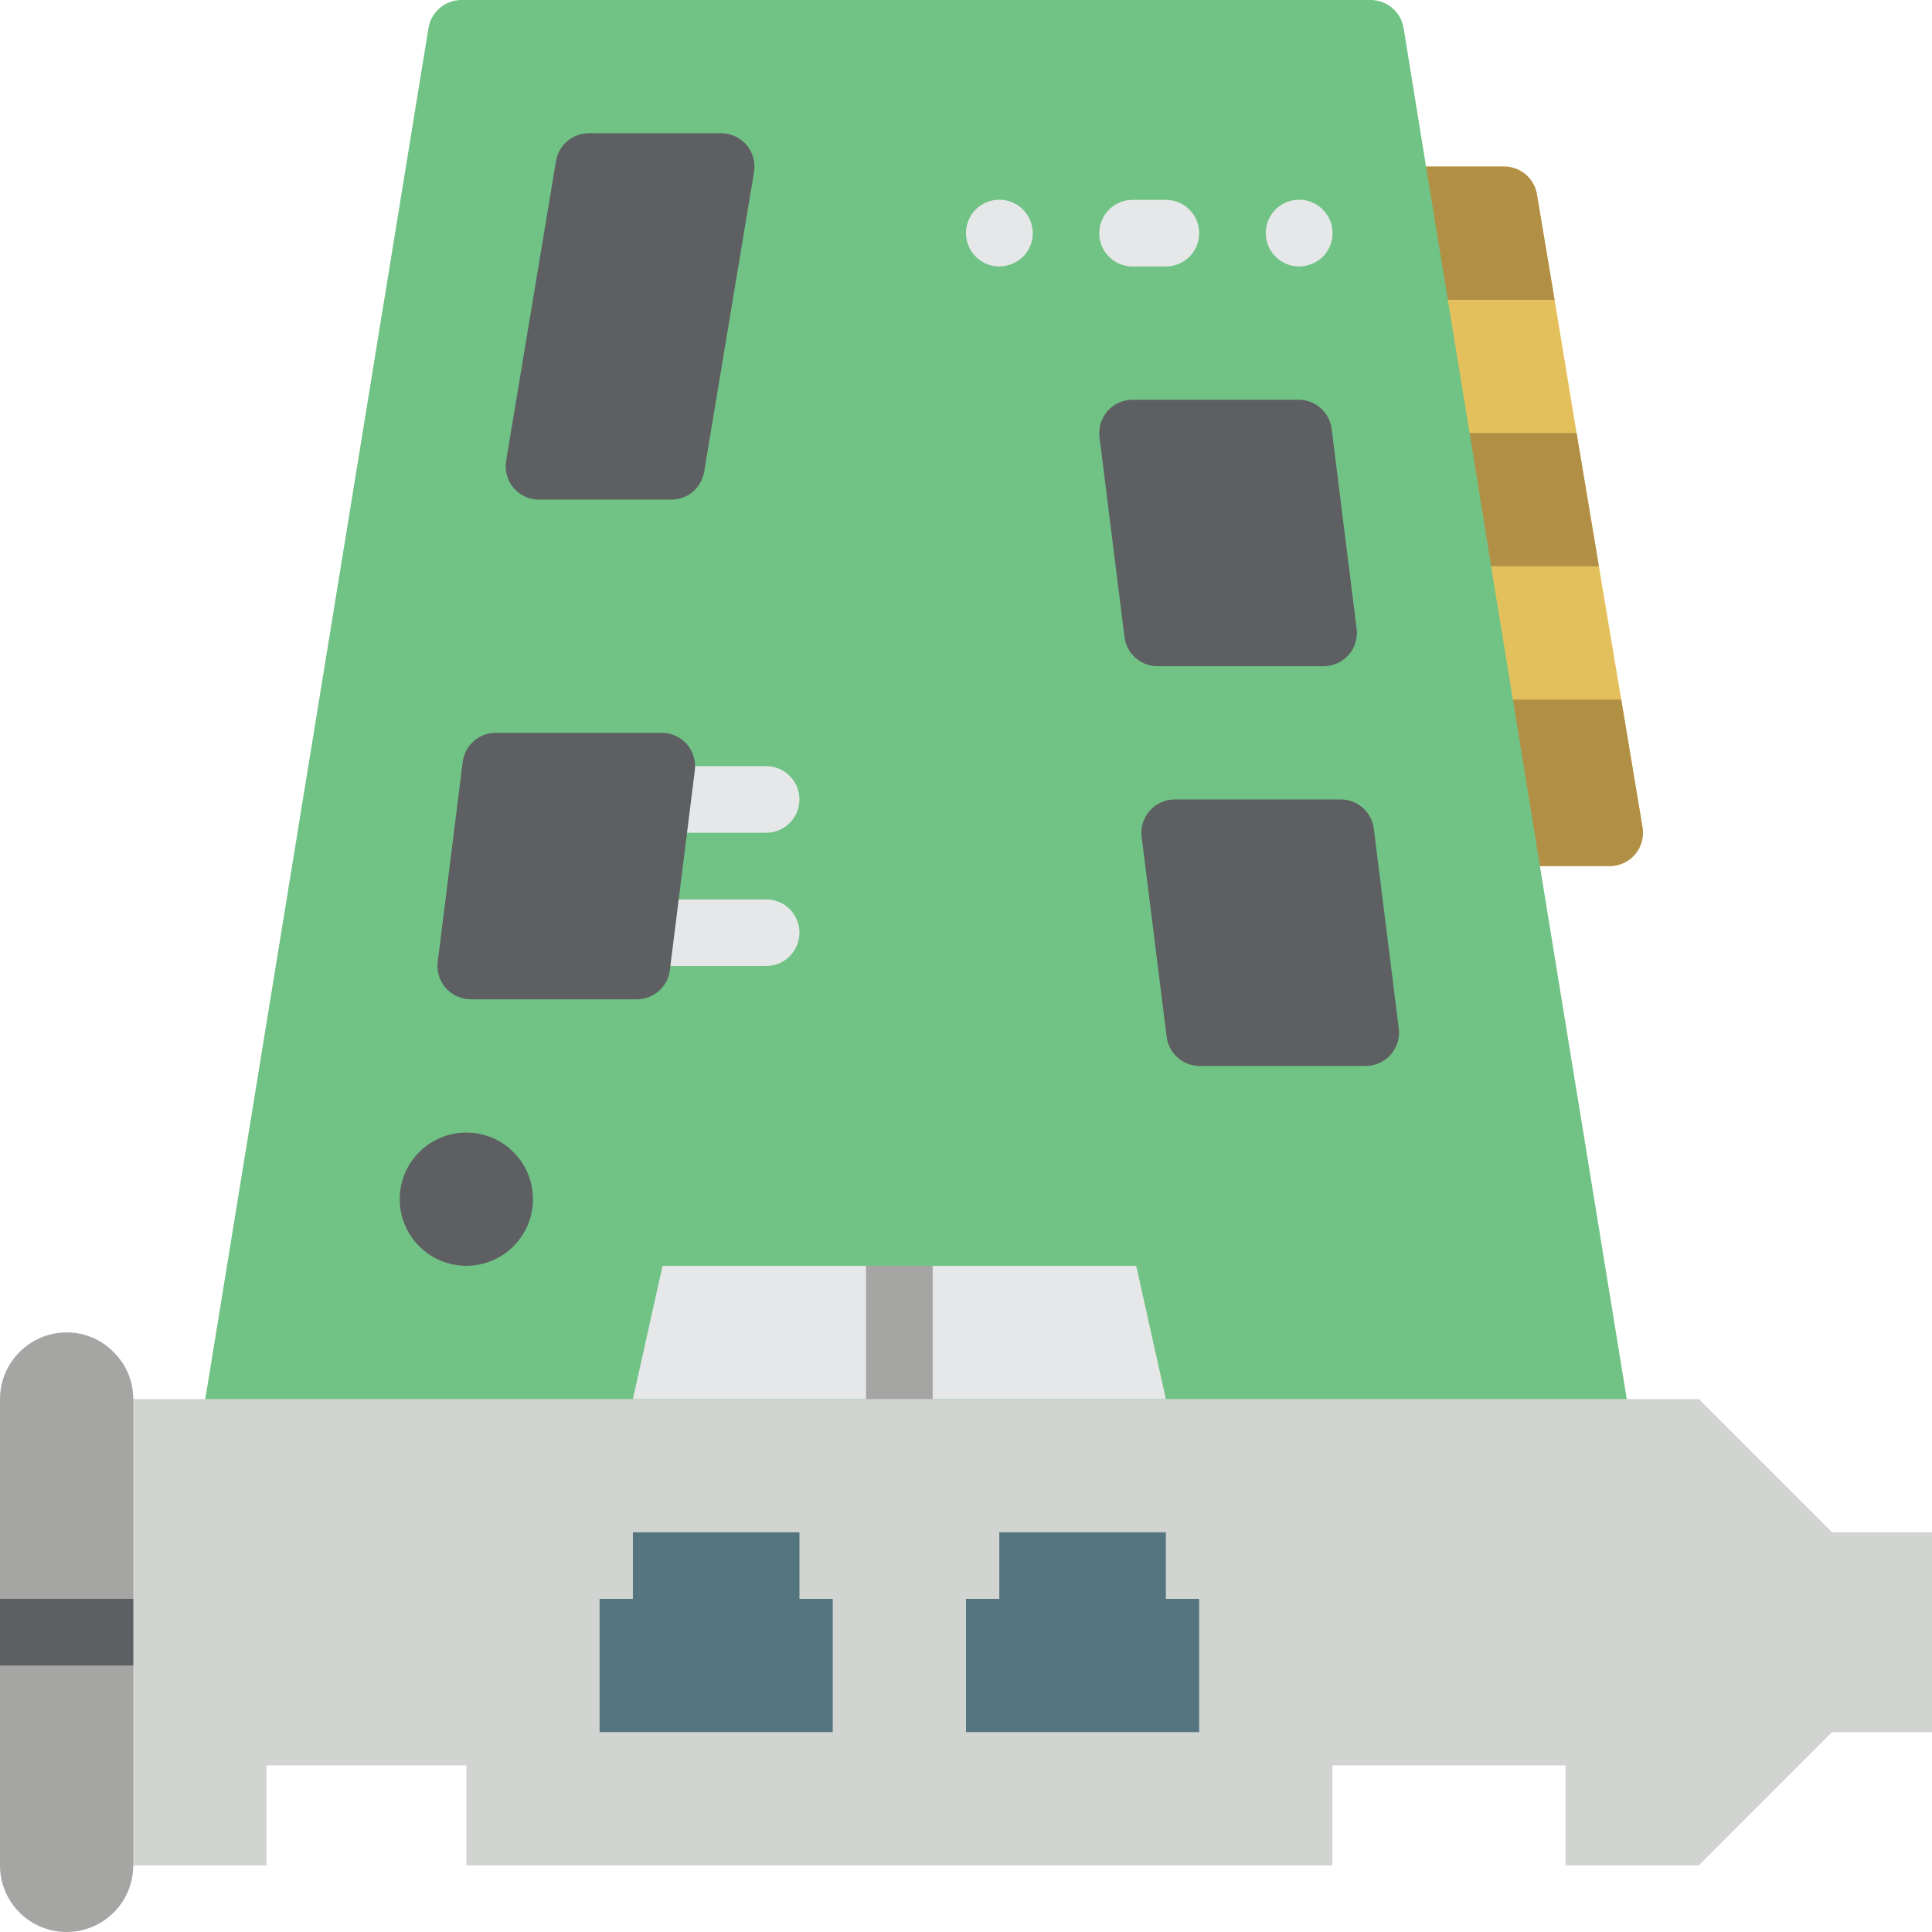 <?xml version="1.0" encoding="iso-8859-1"?>
<!-- Generator: Adobe Illustrator 19.0.0, SVG Export Plug-In . SVG Version: 6.00 Build 0)  -->
<svg version="1.1" id="Capa_1" xmlns="http://www.w3.org/2000/svg" xmlns:xlink="http://www.w3.org/1999/xlink" x="0px" y="0px"
	 viewBox="0 0 512 512" style="enable-background:new 0 0 512 512;" xml:space="preserve">
<g>
	<path style="fill:#E4C05C;" d="M429.639,185.379l-5.914-35.31l-5.914-35.31l-5.826-35.31l-4.679-27.895
		c-0.692-4.285-4.398-7.431-8.739-7.415l-27.807,0l5.914,35.31l5.914,35.31l5.826,35.31l5.914,35.31l7.327,44.138h24.894
		c2.594,0.012,5.062-1.119,6.746-3.092c1.684-1.973,2.413-4.588,1.994-7.148L429.639,185.379z"/>
	<g>
		<path style="fill:#B19046;" d="M435.288,219.277c0.42,2.56-0.31,5.175-1.994,7.148c-1.684,1.973-4.152,3.104-6.746,3.092h-24.894
			l-7.327-44.138h35.31L435.288,219.277z"/>
		<polygon style="fill:#B19046;" points="423.724,150.069 388.414,150.069 382.588,114.759 417.81,114.759 		"/>
		<path style="fill:#B19046;" d="M411.983,79.448h-35.31l-5.914-35.31l27.807,0c4.341-0.015,8.048,3.13,8.739,7.415L411.983,79.448z
			"/>
	</g>
	<path style="fill:#71C285;" d="M432.552,379.586H52.966L113.523,7.592c0.639-4.342,4.351-7.567,8.739-7.592h240.993
		c4.388,0.025,8.101,3.25,8.739,7.592l6.091,37.597l11.829,72.302l5.826,36.151l5.914,36.151l7.327,45.189L432.552,379.586z"/>
	<g>
		<path style="fill:#5E5F62;" d="M306.76,176.552h44.001c2.532,0,4.942-1.087,6.618-2.985c1.676-1.898,2.456-4.424,2.142-6.937
			l-6.621-52.966c-0.552-4.418-4.307-7.733-8.759-7.733h-44c-2.532,0-4.942,1.087-6.618,2.985c-1.676,1.898-2.456,4.424-2.142,6.937
			l6.621,52.966C298.553,173.236,302.308,176.552,306.76,176.552z"/>
		<path style="fill:#5E5F62;" d="M317.929,282.483h44c2.532,0,4.942-1.087,6.618-2.985c1.676-1.898,2.456-4.424,2.142-6.937
			l-6.621-52.966c-0.552-4.418-4.307-7.733-8.759-7.733h-44c-2.532,0-4.942,1.087-6.618,2.985c-1.676,1.898-2.456,4.424-2.142,6.937
			l6.621,52.965C309.722,279.168,313.477,282.483,317.929,282.483z"/>
	</g>
	<g>
		<path style="fill:#E6E7E8;" d="M264.828,70.621c-3.569-0.014-6.782-2.168-8.151-5.464c-1.369-3.297-0.626-7.093,1.883-9.631
			c3.461-3.461,9.074-3.461,12.535,0c3.462,3.461,3.462,9.074,0,12.535C269.402,69.671,267.164,70.585,264.828,70.621z"/>
		<path style="fill:#E6E7E8;" d="M344.276,70.621c-3.569-0.014-6.782-2.168-8.151-5.464c-1.369-3.297-0.626-7.093,1.883-9.631
			c2.239-2.239,5.503-3.114,8.562-2.294c3.059,0.82,5.448,3.209,6.268,6.268s-0.055,6.322-2.294,8.562
			C348.85,69.671,346.613,70.585,344.276,70.621z"/>
		<path style="fill:#E6E7E8;" d="M308.966,70.621h-8.828c-4.875,0-8.828-3.952-8.828-8.828s3.952-8.828,8.828-8.828h8.828
			c4.875,0,8.828,3.952,8.828,8.828S313.841,70.621,308.966,70.621z"/>
	</g>
	<circle style="fill:#5E5F62;" cx="123.586" cy="317.793" r="17.655"/>
	<g>
		<polygon style="fill:#E6E7E8;" points="308.966,370.759 167.724,370.759 175.581,335.448 301.109,335.448 		"/>
		<path style="fill:#E6E7E8;" d="M203.034,220.69h-28.893c-4.875,0-8.828-3.952-8.828-8.828c0-4.875,3.952-8.828,8.828-8.828h28.893
			c4.875,0,8.828,3.952,8.828,8.828C211.862,216.737,207.91,220.69,203.034,220.69z"/>
		<path style="fill:#E6E7E8;" d="M203.034,256h-35.31c-4.875,0-8.828-3.952-8.828-8.828s3.952-8.828,8.828-8.828h35.31
			c4.875,0,8.828,3.952,8.828,8.828S207.91,256,203.034,256z"/>
	</g>
	<path style="fill:#A5A5A4;" d="M247.172,335.448v35.31c0,4.875-3.952,8.828-8.828,8.828c-4.875,0-8.828-3.952-8.828-8.828v-35.31
		H247.172z"/>
	<polygon style="fill:#D1D4D1;" points="512,406.069 512,459.034 485.517,459.034 450.207,494.345 414.897,494.345 414.897,467.862 
		353.103,467.862 353.103,494.345 123.586,494.345 123.586,467.862 70.621,467.862 70.621,494.345 17.655,494.345 17.655,370.759 
		450.207,370.759 485.517,406.069 	"/>
	<g>
		<polygon style="fill:#547580;" points="220.69,423.724 220.69,459.034 158.897,459.034 158.897,423.724 167.724,423.724 
			167.724,406.069 211.862,406.069 211.862,423.724 		"/>
		<polygon style="fill:#547580;" points="317.793,423.724 317.793,459.034 256,459.034 256,423.724 264.828,423.724 
			264.828,406.069 308.966,406.069 308.966,423.724 		"/>
	</g>
	<g>
		<path style="fill:#5E5F62;" d="M199.824,45.587l-13.217,79.448c-0.708,4.258-4.392,7.379-8.708,7.379h-35.068
			c-2.594,0-5.058-1.141-6.735-3.121c-1.677-1.979-2.399-4.596-1.973-7.156l13.217-79.448c0.708-4.258,4.392-7.379,8.708-7.379
			h35.068c2.594,0,5.058,1.141,6.735,3.121S200.25,43.027,199.824,45.587z"/>
		<path style="fill:#5E5F62;" d="M168.759,264.828h-44.001c-2.532,0-4.942-1.087-6.618-2.985s-2.456-4.424-2.142-6.937l6.621-52.966
			c0.552-4.418,4.307-7.733,8.759-7.733h44.001c2.532,0,4.942,1.087,6.618,2.985s2.456,4.424,2.142,6.937l-6.621,52.966
			C176.966,261.512,173.211,264.828,168.759,264.828z"/>
	</g>
	<path style="fill:#A5A5A4;" d="M35.31,370.759v123.586c0,9.751-7.904,17.655-17.655,17.655S0,504.095,0,494.345V370.759
		c0.028-9.739,7.916-17.627,17.655-17.655c4.684-0.025,9.177,1.855,12.447,5.208C33.455,361.582,35.335,366.075,35.31,370.759z"/>
	<rect y="423.724" style="fill:#5E5F62;" width="35.31" height="17.655"/>
</g>
<g>
</g>
<g>
</g>
<g>
</g>
<g>
</g>
<g>
</g>
<g>
</g>
<g>
</g>
<g>
</g>
<g>
</g>
<g>
</g>
<g>
</g>
<g>
</g>
<g>
</g>
<g>
</g>
<g>
</g>
</svg>
